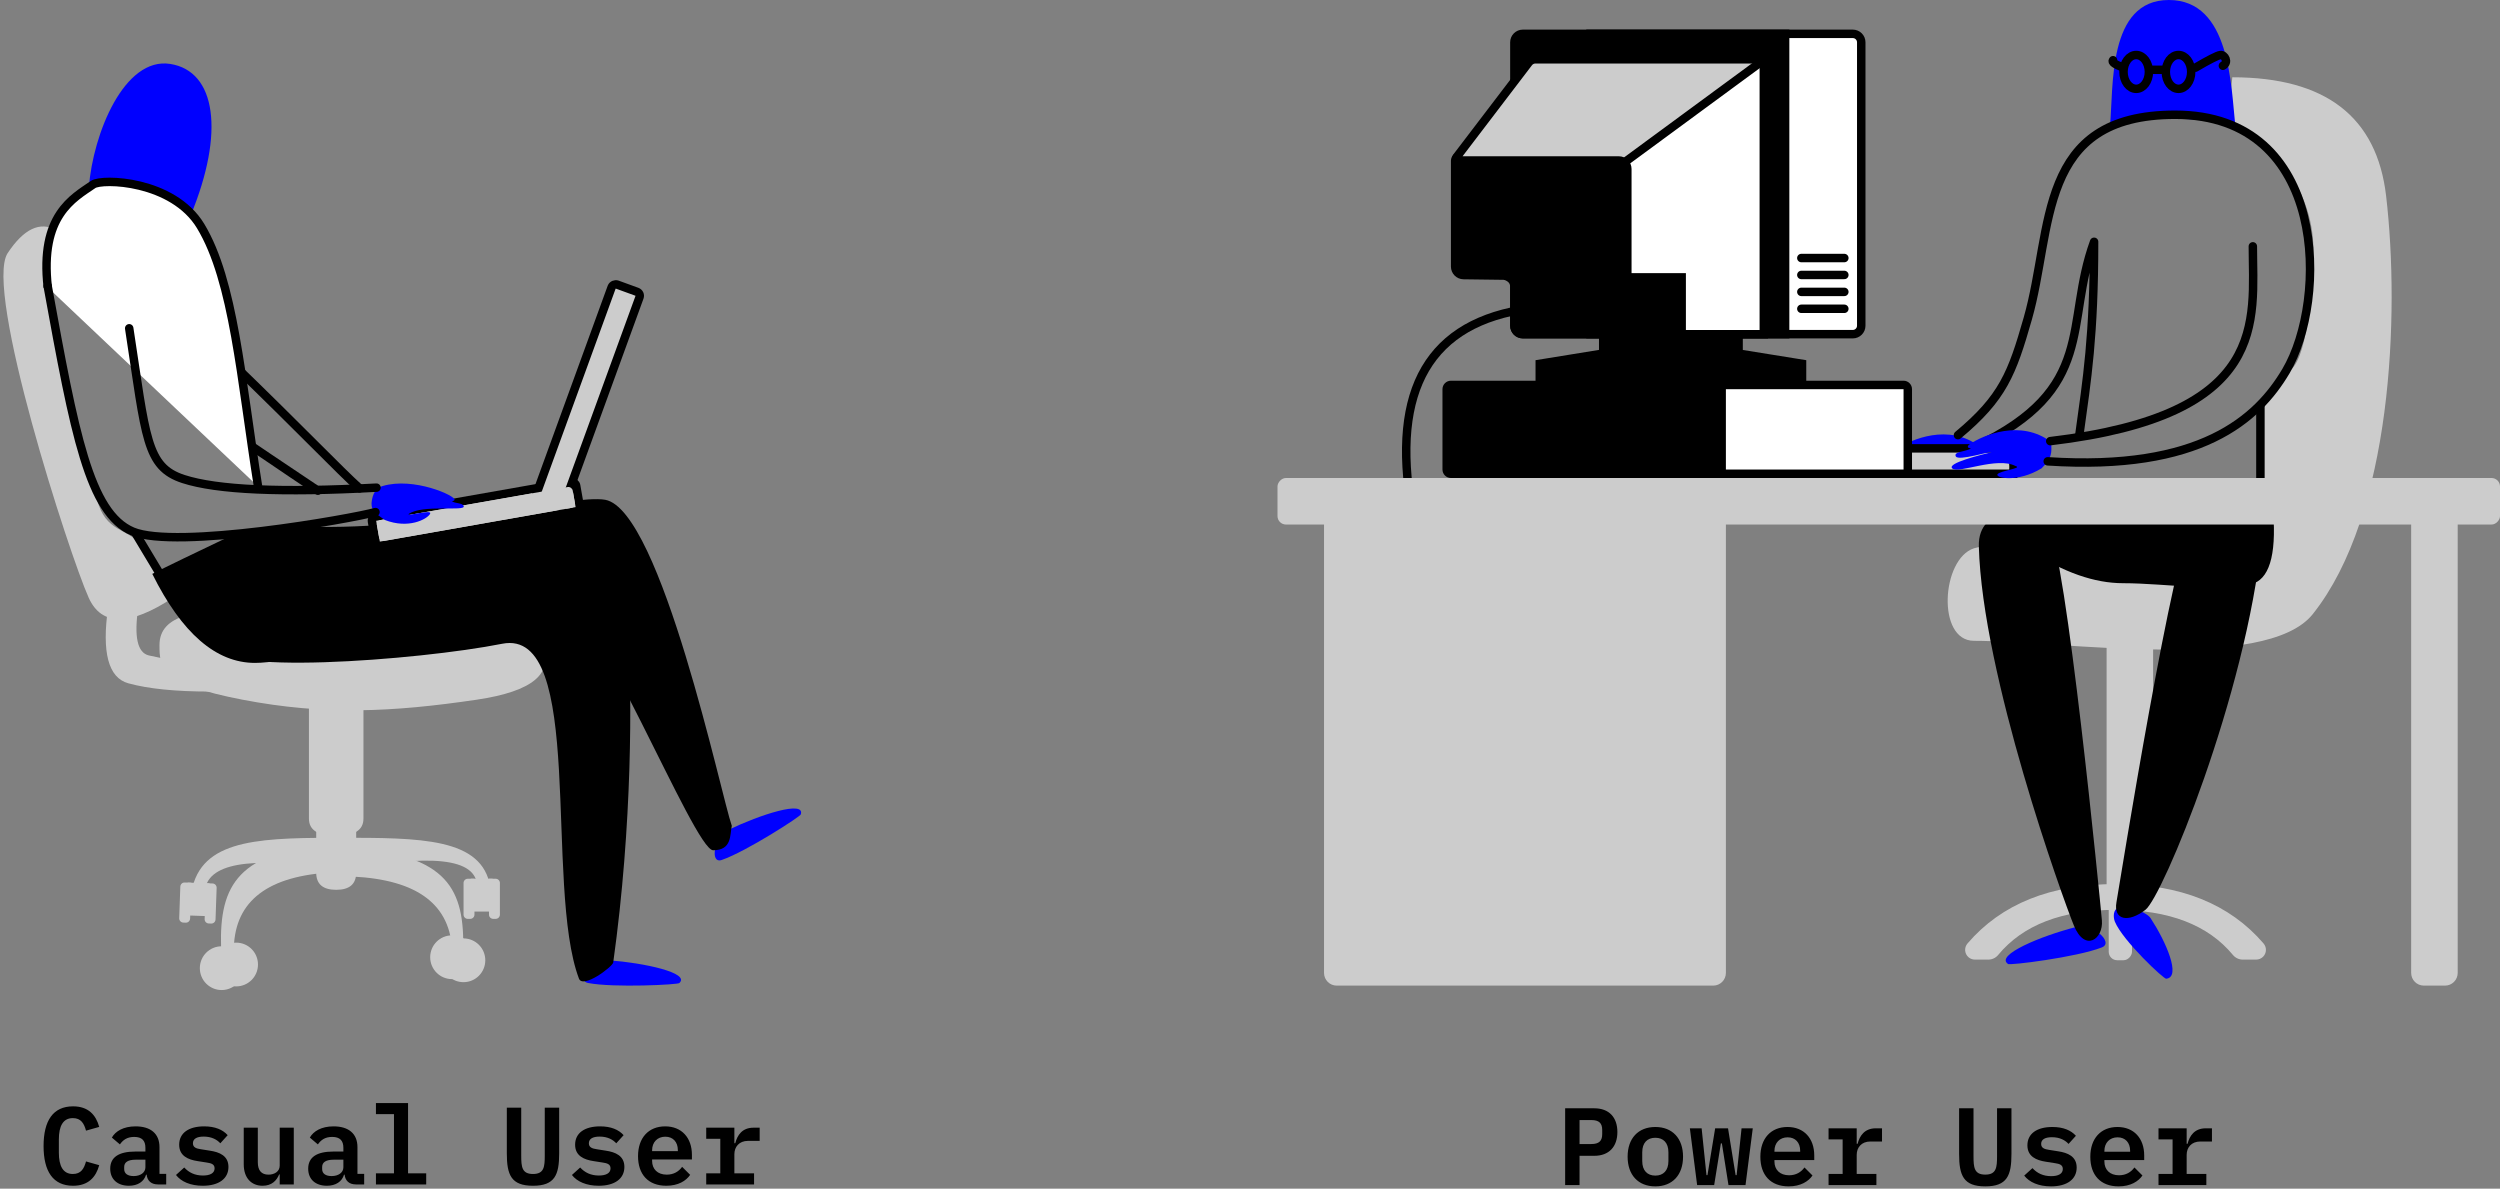<?xml version="1.0" encoding="UTF-8"?>
<svg width="591px" height="281px" viewBox="0 0 591 281" version="1.1" xmlns="http://www.w3.org/2000/svg" xmlns:xlink="http://www.w3.org/1999/xlink">
    <rect x="0" y="0" width="591" height="281" fill="#808080" stroke="none"/>
    <!-- Generator: Sketch 50.2 (55047) - http://www.bohemiancoding.com/sketch -->
    <title>casualvspower</title>
    <desc>Created with Sketch.</desc>
    <defs></defs>
    <g id="Page-1" stroke="none" stroke-width="1" fill="none" fill-rule="evenodd">
        <g id="sketches" transform="translate(-1644, -462)">
            <g id="casualvspower" transform="translate(1644, 426)">
                <g id="Group-20" transform="translate(0, 51)">
                    <g id="chair" transform="translate(0, 38)" fill="#CCCCCC">
                        <path d="M13.316,1.389 C9.459,-0.724 5.626,1.087 1.818,6.824 C-3.894,15.428 16.405,78.154 20.964,88.295 C24.003,95.056 30.651,95.056 40.909,88.295 C37.66,82.644 35.014,78.417 32.972,75.615 C30.18,71.783 24.965,72.938 22.956,65.132 C16.952,41.8 12.469,25.314 11.838,19.578 C10.978,11.753 11.471,5.69 13.316,1.389 Z" id="Path-108"></path>
                        <path d="M44.067,92.491 C39.823,93.656 37.701,95.986 37.701,99.481 C37.701,104.722 37.888,108.678 57.315,112.406 C76.743,116.133 92.777,115.356 112.714,112.406 C126.004,110.439 131.097,106.131 127.992,99.481 L44.067,92.491 Z" id="Path-109"></path>
                        <path d="M74.75,109.318 L84.201,109.318 L84.201,153.286 C84.201,155.998 82.626,157.353 79.476,157.353 C76.325,157.353 74.75,155.998 74.75,153.286 L74.75,109.318 Z" id="Rectangle-24"></path>
                        <path d="M73.032,96.558 L85.92,96.558 L85.92,140.527 C85.92,143.238 83.772,144.594 79.476,144.594 C75.18,144.594 73.032,143.238 73.032,140.527 L73.032,96.558 Z" id="Rectangle-24-Copy"></path>
                        <path d="M25.566,90.528 C24.017,101.229 25.608,107.23 30.34,108.533 C35.071,109.835 41.51,110.486 49.655,110.486 L49.655,104.378 C42.749,103.402 37.931,102.593 35.202,101.951 C32.473,101.31 31.641,97.502 32.705,90.528 L25.566,90.528 Z" id="Path-110"></path>
                        <path d="M82,145.047 C62.425,145.047 48.502,145.047 45.523,156.622 C45.523,157.76 47.853,157.235 48.612,156.622 C50.243,150.566 61.373,149.377 82,153.054 C82,148.866 82,146.197 82,145.047 Z" id="Path-111"></path>
                        <path d="M115.896,145.047 C96.32,145.047 81.949,145.047 80,156.622 C80,157.76 82.359,157.235 83.118,156.622 C83.118,149.837 94.044,148.648 115.896,153.054 C115.896,148.866 115.896,146.197 115.896,145.047 Z" id="Path-111-Copy" transform="translate(97.948, 151.17) scale(-1, 1) translate(-97.948, -151.17) "></path>
                        <g id="Group-18" transform="translate(46.985, 160.742) rotate(2) translate(-46.985, -160.742) translate(42.485, 155.742)">
                            <path d="M1,0 L2.578,0 L2.578,8.483 C2.578,9.036 2.13,9.483 1.578,9.483 L1,9.483 C0.448,9.483 6.76353751e-17,9.036 0,8.483 L0,1 C-6.76353751e-17,0.448 0.448,1.01453063e-16 1,0 Z" id="Rectangle-25"></path>
                            <rect id="Rectangle-8" x="1.718" y="0" width="5.155" height="7.759"></rect>
                            <path d="M6.014,0 L7.592,-1.11022302e-16 C8.144,-2.12475365e-16 8.592,0.448 8.592,1 L8.592,8.483 C8.592,9.036 8.144,9.483 7.592,9.483 L7.014,9.483 C6.462,9.483 6.014,9.036 6.014,8.483 L6.014,0 Z" id="Rectangle-9"></path>
                        </g>
                        <g id="Group-18-Copy" transform="translate(47.241, 168.115)">
                            <ellipse id="Oval-6" cx="62.328" cy="5.897" rx="5.155" ry="5.173"></ellipse>
                            <ellipse id="Oval-6-Copy" cx="59.609" cy="5.173" rx="5.155" ry="5.173"></ellipse>
                            <ellipse id="Oval-6-Copy-2" cx="5.155" cy="7.759" rx="5.155" ry="5.173"></ellipse>
                            <ellipse id="Oval-6-Copy-3" cx="8.592" cy="6.897" rx="5.155" ry="5.173"></ellipse>
                        </g>
                        <g id="Group-19" transform="translate(109.584, 154.735)">
                            <path d="M1,0 L2.578,0 L2.578,8.483 C2.578,9.036 2.13,9.483 1.578,9.483 L1,9.483 C0.448,9.483 6.76353751e-17,9.036 0,8.483 L0,1 C-6.76353751e-17,0.448 0.448,1.01453063e-16 1,0 Z" id="Rectangle-25"></path>
                            <rect id="Rectangle-8" x="1.718" y="0" width="5.155" height="7.759"></rect>
                            <path d="M6.014,0 L7.592,0 C8.144,-1.01453063e-16 8.592,0.448 8.592,1 L8.592,8.483 C8.592,9.036 8.144,9.483 7.592,9.483 L7.014,9.483 C6.462,9.483 6.014,9.036 6.014,8.483 L6.014,0 Z" id="Rectangle-9"></path>
                        </g>
                    </g>
                    <path d="M21,29.334 C29.4,27.942 38.828,31.222 45.045,36 C53.21,16.28 51.064,1.804 40.232,0.111 C29.4,-1.582 22.001,16.501 21,29.334 Z" id="Path-3" fill="#0000FF"></path>
                    <path d="M55,71 C71.353,86.803 80.212,96.14 85,100.449 M75.152,101 C72.719,99.457 66.515,95.24 59.148,90.239 C59.075,90.19 58.984,90.152 58.902,90.107 L75.152,101 Z" id="Path-104" stroke="#000000" stroke-width="2" stroke-linecap="round" stroke-linejoin="round"></path>
                    <path d="M11.3,52.953 C9.357,35.948 17.306,31.856 22.009,28.614 C24.148,27.139 40.864,27.582 47.424,38.434 C55.279,51.431 56.924,74.354 61,100" id="Path-102" stroke="#000000" stroke-width="2" fill="#FFFFFF"></path>
                    <path d="M184.076,178.011 C175.747,178.618 164.792,180.996 167.389,183.378 C167.389,183.772 182.977,184.555 188.982,183.378 C191.959,182.794 187.822,177.738 184.076,178.011 Z" id="Path-6-Copy" fill="#0000FF" transform="translate(178.5, 181) scale(-1, 1) rotate(30) translate(-178.5, -181) "></path>
                    <path d="M155.076,212.011 C146.747,212.618 135.792,214.996 138.389,217.378 C138.389,217.772 153.977,218.555 159.982,217.378 C162.959,216.794 158.822,211.738 155.076,212.011 Z" id="Path-6-Copy-5" fill="#0000FF" transform="translate(149.5, 215) scale(-1, 1) translate(-149.5, -215) "></path>
                    <path d="M36,120.664 C42.976,134.695 51.071,141.711 60.285,141.711 C74.107,141.711 123.054,125.666 131.631,125.666 C140.209,125.666 164.063,186 168.59,186 C173.118,186 172.517,182.278 173,180.229 C170.606,173.589 156.307,105.549 143.069,103.148 C135.51,101.776 101.624,110.437 72.901,109.496 C68.089,109.338 65.228,109.976 56.533,110.728 C46.03,115.729 39.186,119.041 36,120.664 Z" id="Path-105" fill="#000000"></path>
                    <rect id="Rectangle-23" stroke="#000000" stroke-width="2" fill="#CCCCCC" transform="translate(112.5, 106.5) rotate(-10) translate(-112.5, -106.5) " x="88" y="103" width="49" height="7" rx="1"></rect>
                    <rect id="Rectangle-23-Copy" stroke="#000000" stroke-width="2" fill="#CCCCCC" transform="translate(139, 78.5) rotate(110) translate(-139, -78.5) " x="112" y="75" width="54" height="7" rx="1"></rect>
                    <rect id="Rectangle-23" fill="#CCCCCC" transform="translate(112.5, 106.5) rotate(-10) translate(-112.5, -106.5) " x="89" y="104" width="47" height="5" rx="1"></rect>
                    <path d="M92.679,112.062 C90.954,110.583 90.851,109.319 91.102,108.253 C92.861,100.793 101.765,94.395 102.439,95.146 C102.67,95.403 102.31,95.901 102.479,95.815 C103.327,95.383 104.002,93.804 104.837,94.02 C106.106,94.349 99.522,102.266 99.911,106.207 C100.242,106.97 101.713,100.556 102.43,101.84 C103.148,103.124 102.979,108.073 98.329,111.785 C95.547,113.135 94.404,113.542 92.679,112.062 Z" id="Path-4-Copy-7" fill="#0000FF" transform="translate(98, 103.5) rotate(60) translate(-98, -103.5) "></path>
                    <path d="M89,100.281 C66.516,101.51 51.298,100.829 43.344,98.239 C34.502,95.36 34.524,88.49 30.544,62.606 M11.266,52.608 C17.611,87.47 21.112,106.318 31.356,110.652 C41.6,114.987 83.209,107.616 88.762,106.052" id="Path-103" stroke="#000000" stroke-width="2" stroke-linecap="round" stroke-linejoin="round"></path>
                    <path d="M32,111 L38,121" id="Path-106" stroke="#000000" stroke-width="2"></path>
                    <path d="M52.161,137.188 C48.803,144.866 98.816,141.143 118.703,137.188 C138.59,133.234 128.588,194.389 136.867,216.353 C137.823,218.797 144.696,213.607 144.963,212.559 C149.561,179.559 149.358,149.406 148.543,134.879 C148,125.194 144.824,117.901 139.014,113 C83.351,124.007 54.4,132.069 52.161,137.188 Z" id="Path-107" fill="#000000"></path>
                    <path d="M82.004,196.381 C63.65,183.476 55.161,186.375 45.842,198.181 C45.842,199.364 47.229,200.761 48.158,200.124 C55.541,191.81 65.358,192.308 77.609,201.618 C80.539,199.323 82.004,197.577 82.004,196.381 Z" id="Path-111-Copy-3" fill="#CCCCCC" transform="translate(63.923, 194.775) rotate(-40) translate(-63.923, -194.775) "></path>
                    <path d="M116.003,197.262 C97.649,184.357 89.488,187.531 80.17,199.337 C80.17,200.521 81.229,201.642 82.157,201.005 C89.54,192.691 99.357,193.189 111.608,202.499 C114.538,200.204 116.003,198.458 116.003,197.262 Z" id="Path-111-Copy-4" fill="#CCCCCC" transform="translate(98.086, 195.714) scale(-1, 1) rotate(-40) translate(-98.086, -195.714) "></path>
                </g>
                <path d="M17.268,316.312 C12.536,316.312 10.3,312.906 10.3,306.926 C10.3,300.946 12.536,297.54 17.268,297.54 C20.882,297.54 22.676,299.568 23.456,302.402 L20.336,303.286 C19.868,301.596 19.166,300.322 17.216,300.322 C14.876,300.322 13.914,302.246 13.914,305.366 L13.914,308.486 C13.914,311.606 14.876,313.53 17.216,313.53 C19.166,313.53 19.868,312.256 20.336,310.566 L23.456,311.45 C22.676,314.284 20.882,316.312 17.268,316.312 Z M39.29,316 L37.34,316 C35.728,316 34.818,315.116 34.662,313.686 L34.532,313.686 C34.038,315.35 32.556,316.312 30.476,316.312 C27.798,316.312 26.056,314.804 26.056,312.282 C26.056,309.578 28.058,308.226 32.01,308.226 L34.376,308.226 L34.376,307.342 C34.376,305.652 33.57,304.768 31.724,304.768 C30.034,304.768 29.072,305.496 28.344,306.536 L26.446,304.924 C27.278,303.442 29.15,302.272 32.062,302.272 C35.572,302.272 37.704,303.962 37.704,307.186 L37.704,313.504 L39.29,313.504 L39.29,316 Z M31.594,314.024 C33.18,314.024 34.376,313.218 34.376,311.944 L34.376,310.15 L32.088,310.15 C30.268,310.15 29.358,310.748 29.358,311.866 L29.358,312.386 C29.358,313.452 30.216,314.024 31.594,314.024 Z M47.948,316.312 C45.01,316.312 42.8,315.324 41.604,313.764 L43.554,311.996 C44.646,313.192 46.076,313.894 47.974,313.894 C49.638,313.894 50.73,313.348 50.73,312.204 C50.73,311.242 49.976,310.982 48.884,310.826 L46.726,310.488 C44.49,310.15 42.358,309.266 42.358,306.614 C42.358,303.832 44.62,302.272 48.26,302.272 C50.834,302.272 52.654,303.052 53.824,304.352 L52.082,306.276 C51.328,305.444 50.08,304.69 48.156,304.69 C46.492,304.69 45.608,305.236 45.608,306.276 C45.608,307.238 46.388,307.524 47.48,307.68 L49.612,308.018 C51.874,308.356 54.006,309.214 54.006,311.866 C54.006,314.622 51.744,316.312 47.948,316.312 Z M66.122,316 L66.122,313.634 L65.992,313.634 C65.394,315.09 64.25,316.312 62.066,316.312 C59.44,316.312 57.62,314.492 57.62,311.242 L57.62,302.584 L60.948,302.584 L60.948,310.774 C60.948,312.698 61.806,313.686 63.47,313.686 C64.822,313.686 66.122,312.984 66.122,311.554 L66.122,302.584 L69.45,302.584 L69.45,316 L66.122,316 Z M86.09,316 L84.14,316 C82.528,316 81.618,315.116 81.462,313.686 L81.332,313.686 C80.838,315.35 79.356,316.312 77.276,316.312 C74.598,316.312 72.856,314.804 72.856,312.282 C72.856,309.578 74.858,308.226 78.81,308.226 L81.176,308.226 L81.176,307.342 C81.176,305.652 80.37,304.768 78.524,304.768 C76.834,304.768 75.872,305.496 75.144,306.536 L73.246,304.924 C74.078,303.442 75.95,302.272 78.862,302.272 C82.372,302.272 84.504,303.962 84.504,307.186 L84.504,313.504 L86.09,313.504 L86.09,316 Z M78.394,314.024 C79.98,314.024 81.176,313.218 81.176,311.944 L81.176,310.15 L78.888,310.15 C77.068,310.15 76.158,310.748 76.158,311.866 L76.158,312.386 C76.158,313.452 77.016,314.024 78.394,314.024 Z M88.872,316 L88.872,313.374 L93.136,313.374 L93.136,299.386 L88.872,299.386 L88.872,296.76 L96.464,296.76 L96.464,313.374 L100.754,313.374 L100.754,316 L88.872,316 Z M119.812,297.852 L123.218,297.852 L123.218,309.162 C123.218,311.84 123.374,313.53 126,313.53 C128.626,313.53 128.782,311.84 128.782,309.162 L128.782,297.852 L132.188,297.852 L132.188,308.642 C132.188,313.738 131.174,316.312 126,316.312 C120.826,316.312 119.812,313.738 119.812,308.642 L119.812,297.852 Z M141.548,316.312 C138.61,316.312 136.4,315.324 135.204,313.764 L137.154,311.996 C138.246,313.192 139.676,313.894 141.574,313.894 C143.238,313.894 144.33,313.348 144.33,312.204 C144.33,311.242 143.576,310.982 142.484,310.826 L140.326,310.488 C138.09,310.15 135.958,309.266 135.958,306.614 C135.958,303.832 138.22,302.272 141.86,302.272 C144.434,302.272 146.254,303.052 147.424,304.352 L145.682,306.276 C144.928,305.444 143.68,304.69 141.756,304.69 C140.092,304.69 139.208,305.236 139.208,306.276 C139.208,307.238 139.988,307.524 141.08,307.68 L143.212,308.018 C145.474,308.356 147.606,309.214 147.606,311.866 C147.606,314.622 145.344,316.312 141.548,316.312 Z M157.512,316.312 C153.222,316.312 150.83,313.608 150.83,309.318 C150.83,304.976 153.326,302.272 157.252,302.272 C161.126,302.272 163.57,304.95 163.57,309.006 L163.57,310.098 L154.158,310.098 L154.158,310.436 C154.158,312.36 155.432,313.686 157.616,313.686 C159.254,313.686 160.45,312.958 161.256,311.84 L163.154,313.738 C162.192,315.142 160.346,316.312 157.512,316.312 Z M157.278,304.716 C155.406,304.716 154.158,306.016 154.158,307.94 L154.158,308.122 L160.242,308.122 L160.242,307.888 C160.242,305.964 159.098,304.716 157.278,304.716 Z M166.95,316 L166.95,313.374 L170.278,313.374 L170.278,305.21 L166.95,305.21 L166.95,302.584 L173.606,302.584 L173.606,306.25 L173.814,306.25 C174.308,304.352 175.452,302.584 178.13,302.584 L179.586,302.584 L179.586,305.704 L176.83,305.704 C174.724,305.704 173.606,307.134 173.606,308.85 L173.606,313.374 L178.26,313.374 L178.26,316 L166.95,316 Z" id="Casual-User" fill="#000000"></path>
                <path d="M373.406,316.148 L370,316.148 L370,298 L376.89,298 C380.4,298 382.35,300.158 382.35,303.616 C382.35,307.048 380.4,309.232 376.89,309.232 L373.406,309.232 L373.406,316.148 Z M373.406,300.782 L373.406,306.45 L376.188,306.45 C378.008,306.45 378.762,305.722 378.762,304.11 L378.762,303.122 C378.762,301.51 378.008,300.782 376.188,300.782 L373.406,300.782 Z M391.32,316.46 C387.264,316.46 384.768,313.756 384.768,309.44 C384.768,305.124 387.264,302.42 391.32,302.42 C395.376,302.42 397.872,305.124 397.872,309.44 C397.872,313.756 395.376,316.46 391.32,316.46 Z M391.32,313.912 C393.218,313.912 394.414,312.716 394.414,310.48 L394.414,308.4 C394.414,306.164 393.218,304.968 391.32,304.968 C389.422,304.968 388.226,306.164 388.226,308.4 L388.226,310.48 C388.226,312.716 389.422,313.912 391.32,313.912 Z M401.2,316.148 L399.484,302.732 L402.266,302.732 L403.41,313.808 L403.644,313.808 L405.464,302.732 L408.506,302.732 L410.3,313.808 L410.534,313.808 L411.704,302.732 L414.356,302.732 L412.64,316.148 L408.61,316.148 L407.05,306.294 L406.816,306.294 L405.23,316.148 L401.2,316.148 Z M422.832,316.46 C418.542,316.46 416.15,313.756 416.15,309.466 C416.15,305.124 418.646,302.42 422.572,302.42 C426.446,302.42 428.89,305.098 428.89,309.154 L428.89,310.246 L419.478,310.246 L419.478,310.584 C419.478,312.508 420.752,313.834 422.936,313.834 C424.574,313.834 425.77,313.106 426.576,311.988 L428.474,313.886 C427.512,315.29 425.666,316.46 422.832,316.46 Z M422.598,304.864 C420.726,304.864 419.478,306.164 419.478,308.088 L419.478,308.27 L425.562,308.27 L425.562,308.036 C425.562,306.112 424.418,304.864 422.598,304.864 Z M432.27,316.148 L432.27,313.522 L435.598,313.522 L435.598,305.358 L432.27,305.358 L432.27,302.732 L438.926,302.732 L438.926,306.398 L439.134,306.398 C439.628,304.5 440.772,302.732 443.45,302.732 L444.906,302.732 L444.906,305.852 L442.15,305.852 C440.044,305.852 438.926,307.282 438.926,308.998 L438.926,313.522 L443.58,313.522 L443.58,316.148 L432.27,316.148 Z M463.132,298 L466.538,298 L466.538,309.31 C466.538,311.988 466.694,313.678 469.32,313.678 C471.946,313.678 472.102,311.988 472.102,309.31 L472.102,298 L475.508,298 L475.508,308.79 C475.508,313.886 474.494,316.46 469.32,316.46 C464.146,316.46 463.132,313.886 463.132,308.79 L463.132,298 Z M484.868,316.46 C481.93,316.46 479.72,315.472 478.524,313.912 L480.474,312.144 C481.566,313.34 482.996,314.042 484.894,314.042 C486.558,314.042 487.65,313.496 487.65,312.352 C487.65,311.39 486.896,311.13 485.804,310.974 L483.646,310.636 C481.41,310.298 479.278,309.414 479.278,306.762 C479.278,303.98 481.54,302.42 485.18,302.42 C487.754,302.42 489.574,303.2 490.744,304.5 L489.002,306.424 C488.248,305.592 487,304.838 485.076,304.838 C483.412,304.838 482.528,305.384 482.528,306.424 C482.528,307.386 483.308,307.672 484.4,307.828 L486.532,308.166 C488.794,308.504 490.926,309.362 490.926,312.014 C490.926,314.77 488.664,316.46 484.868,316.46 Z M500.832,316.46 C496.542,316.46 494.15,313.756 494.15,309.466 C494.15,305.124 496.646,302.42 500.572,302.42 C504.446,302.42 506.89,305.098 506.89,309.154 L506.89,310.246 L497.478,310.246 L497.478,310.584 C497.478,312.508 498.752,313.834 500.936,313.834 C502.574,313.834 503.77,313.106 504.576,311.988 L506.474,313.886 C505.512,315.29 503.666,316.46 500.832,316.46 Z M500.598,304.864 C498.726,304.864 497.478,306.164 497.478,308.088 L497.478,308.27 L503.562,308.27 L503.562,308.036 C503.562,306.112 502.418,304.864 500.598,304.864 Z M510.27,316.148 L510.27,313.522 L513.598,313.522 L513.598,305.358 L510.27,305.358 L510.27,302.732 L516.926,302.732 L516.926,306.398 L517.134,306.398 C517.628,304.5 518.772,302.732 521.45,302.732 L522.906,302.732 L522.906,305.852 L520.15,305.852 C518.044,305.852 516.926,307.282 516.926,308.998 L516.926,313.522 L521.58,313.522 L521.58,316.148 L510.27,316.148 Z" id="Power-User" fill="#000000"></path>
                <g id="Group-23" transform="translate(446.5, 135.5) scale(-1, 1) translate(-446.5, -135.5) translate(302, 0)">
                    <path d="M55.888,259.046 C63.912,249.682 75.579,245 90.889,245 C106.197,245 117.863,249.681 125.888,259.042 L125.887,259.042 C126.717,260.009 126.605,261.465 125.637,262.294 C125.219,262.653 124.687,262.85 124.136,262.85 L120.954,262.85 C120.059,262.85 119.211,262.45 118.641,261.76 C112.769,254.648 103.518,251.092 90.889,251.092 C78.26,251.092 69.006,254.648 63.128,261.761 L63.128,261.761 C62.558,262.45 61.71,262.85 60.816,262.85 L57.638,262.85 C56.365,262.85 55.333,261.818 55.333,260.545 C55.333,259.995 55.53,259.463 55.888,259.046 Z" id="Path-119" fill="#CCCCCC"></path>
                    <rect id="Rectangle-31" fill="#CCCCCC" x="87" y="249" width="5.5" height="14" rx="2"></rect>
                    <path d="M26.923,82.313 C29.106,63.617 41.225,54.269 63.281,54.269 C64.081,61.13 63.666,65.151 62.038,66.331 C58.238,69.086 52.062,73.427 49.556,77.259 C43.823,86.022 43.843,94.334 44.272,98.107 C44.632,101.268 44.835,119.54 49.556,123.556 C51.135,124.899 56.096,129.174 56.815,134.186 C57.455,138.648 55.471,145.609 56.815,148.833 C58.773,153.531 62.141,159.127 66.916,165.621 C100.695,164.164 119.842,164.164 124.357,165.621 C132.048,168.104 133.213,187.488 124.357,187.488 C104.054,187.488 55.35,195.074 44.272,181.19 C25.522,157.69 23.649,110.358 26.923,82.313 Z" id="Rectangle-30" fill="#CCCCCC"></path>
                    <rect id="Rectangle-14" fill="#CCCCCC" x="82" y="183" width="11" height="63"></rect>
                    <path d="M53.788,155.12 L111,155.12 L111,166.208 C103.156,171.315 95.856,173.869 89.102,173.869 C78.97,173.869 64.057,176.268 58.113,173.869 C54.15,172.27 52.708,166.02 53.788,155.12 Z" id="Rectangle-29" fill="#000000"></path>
                    <g id="Group-21" transform="translate(74.802, 211.537) rotate(-10) translate(-74.802, -211.537) translate(63.802, 154.037)">
                        <path d="M14.691,101.027 C8.187,101.792 -0.676,104.38 1.353,107.381 C1.353,107.878 14.806,109.51 19.496,108.027 C20.429,107.731 22.095,106.546 21.429,105.188 C20.436,103.163 16.442,100.821 14.691,101.027 Z" id="Path-6-Copy-6" fill="#0000FF" transform="translate(11.32, 104.825) rotate(-40) translate(-11.32, -104.825) "></path>
                        <path d="M13.01,98.005 C9.559,94.238 -1.602,44.009 1.137,6.85 C1.869,-3.076 14.152,0.188 17.783,5.431 C21.413,10.675 20.072,93.069 20.072,97.42 C20.072,101.772 16.461,101.772 13.01,98.005 Z" id="Path-117" fill="#000000"></path>
                    </g>
                    <g id="Group-22" transform="translate(109.54, 209.552) rotate(10) translate(-109.54, -209.552) translate(93.04, 156.052)">
                        <path d="M26.818,100.012 C18.128,100.669 6.696,103.246 9.406,105.826 C9.406,106.253 25.671,107.101 31.938,105.826 C35.045,105.194 30.727,99.716 26.818,100.012 Z" id="Path-6-Copy" fill="#0000FF" transform="translate(21, 103.25) scale(-1, 1) translate(-21, -103.25) "></path>
                        <path d="M19.571,99.372 C17.502,92.693 3.158,38.428 5.015,8.143 C5.622,-1.748 18.179,-0.02 21.809,5.275 C25.439,10.57 26.287,94.391 26.287,98.785 C26.287,103.179 21.641,106.052 19.571,99.372 Z" id="Path-117-Copy" fill="#000000" transform="translate(15.568, 52.168) scale(-1, 1) rotate(5) translate(-15.568, -52.168) "></path>
                    </g>
                    <path d="M127.788,154.078 C125.113,145.464 131.746,138.409 134.887,136.143 C135.236,135.891 135.612,135.854 135.711,136.072 C135.827,136.328 135.642,136.864 135.775,136.742 C136.925,135.689 137.847,133.104 138.694,134.078 C139.541,135.053 134.723,141.259 134.889,141.631 C136.229,139.663 140.986,132.448 141.654,134.287 C142.323,136.126 135.346,143.245 135.997,148.1 C135.855,150.042 141.192,145.017 140.734,146.92 C140.276,148.824 139.583,149.943 134.399,154.078 C131.298,155.582 130.117,155.104 127.788,154.078 Z" id="Path-4-Copy-8" fill="#0000FF" transform="translate(134.433, 144.449) rotate(70) translate(-134.433, -144.449) "></path>
                    <path d="M115.051,148 L141,148 L141,142 L117.056,142 C116.672,142 116.321,142.22 116.155,142.567 C115.564,143.795 115.212,144.689 115.103,145.207 C114.988,145.749 114.967,146.69 115.051,148 Z" id="Rectangle-12" stroke="#000000" stroke-width="2" fill="#CCCCCC"></path>
                    <path d="M184,127 L184,148 L248,148 C248.552,148 249,147.552 249,147 L249,128 C249,127.448 248.552,127 248,127 L184,127 Z" id="Rectangle-17" stroke="#000000" stroke-width="2" fill="#000000"></path>
                    <path d="M184,148 L184,127 L141,127 C140.448,127 140,127.448 140,128 L140,147 C140,147.552 140.448,148 141,148 L184,148 Z" id="Rectangle-17-Copy" stroke="#000000" stroke-width="2" fill="#FFFFFF"></path>
                    <path d="M56.637,148.957 L56.637,132" id="Path-118" stroke="#000000" stroke-width="2" stroke-linecap="round"></path>
                    <polygon id="Rectangle-15" stroke="#000000" stroke-width="2" fill="#000000" points="165 122 179.118 119.724 212.974 119.724 227 122 227 126 165 126"></polygon>
                    <path d="M153,44 L215,44 L215,115 L153,115 C151.895,115 151,114.105 151,113 L151,46 C151,44.895 151.895,44 153,44 Z" id="Rectangle-10-Copy" stroke="#000000" stroke-width="2" fill="#FFFFFF"></path>
                    <path d="M155,101 L165.164,101" id="Line-3" stroke="#000000" stroke-width="2" stroke-linecap="round"></path>
                    <path d="M155,97 L165.164,97" id="Line-3-Copy-3" stroke="#000000" stroke-width="2" stroke-linecap="round"></path>
                    <path d="M155,105 L165.164,105" id="Line-3-Copy" stroke="#000000" stroke-width="2" stroke-linecap="round"></path>
                    <path d="M155,109 L165.164,109" id="Line-3-Copy-2" stroke="#000000" stroke-width="2" stroke-linecap="round"></path>
                    <rect id="Rectangle-13" stroke="#000000" stroke-width="2" fill="#000000" x="180" y="115" width="32" height="4.5"></rect>
                    <path d="M169,44 L231,44 C232.105,44 233,44.895 233,46 L233,113 C233,114.105 232.105,115 231,115 L169,115 L169,44 Z" id="Rectangle-10" stroke="#000000" stroke-width="2" fill="#000000"></path>
                    <path d="M180,101.166 L235.219,101.166 C233.74,101.637 233,102.521 233,103.816 C233,106.877 233,109.939 233,113 L233,113 C233,114.105 232.105,115 231,115 L180,115 L180,101.166 Z" id="Rectangle-10" stroke="#000000" stroke-width="2" fill="#000000"></path>
                    <path d="M224.779,108.484 C250.164,110.051 261.248,124.329 258.03,151.317" id="Path-115" stroke="#000000" stroke-width="2"></path>
                    <rect id="Rectangle-26" fill="#CCCCCC" x="0" y="149" width="289" height="11" rx="2"></rect>
                    <path d="M10,158 L21,158 L21,266 C21,267.657 19.657,269 18,269 L13,269 C11.343,269 10,267.657 10,266 L10,158 Z" id="Rectangle-27" fill="#CCCCCC"></path>
                    <path d="M183,158 L278,158 L278,266 C278,267.657 276.657,269 275,269 L186,269 C184.343,269 183,267.657 183,266 L183,158 Z" id="Rectangle-28" fill="#CCCCCC"></path>
                    <path d="M62.57,65.725 C72.319,63.075 83.916,63.86 92.195,65.725 C91.154,56.36 91.022,36 76.483,36 C61.945,36 63.44,56.571 62.57,65.725 Z" id="Path-3" fill="#0000FF" transform="translate(77.382, 50.863) scale(-1, 1) translate(-77.382, -50.863) "></path>
                    <ellipse id="Oval-4" stroke="#000000" stroke-width="2" cx="76" cy="53" rx="3" ry="4"></ellipse>
                    <ellipse id="Oval-4-Copy" stroke="#000000" stroke-width="2" cx="86" cy="53" rx="3" ry="4"></ellipse>
                    <path d="M79.5,52.5 L82.5,52.5" id="Line-2" stroke="#000000" stroke-width="2" stroke-linecap="square"></path>
                    <path d="M89,52 C91.036,51.241 91.862,50.653 91.475,50.235" id="Path-26" stroke="#000000" stroke-width="2" stroke-linecap="round" stroke-linejoin="round"></path>
                    <path d="M64.773,52 C67.981,50.119 69.939,49.124 70.646,49.013 C71.708,48.848 72.742,50.751 71.265,51.55" id="Path-26-Copy" stroke="#000000" stroke-width="2" stroke-linecap="round" stroke-linejoin="round" transform="translate(68.387, 50.502) scale(-1, 1) translate(-68.387, -50.502) "></path>
                    <path d="M95.957,141.554 C124.87,127.862 116.895,112.717 123.987,93.158 C123.987,115.363 122.306,125.796 120.519,138.674" id="Path" stroke="#000000" stroke-width="2" stroke-linecap="round" stroke-linejoin="round" transform="translate(109.972, 117.356) scale(-1, 1) translate(-109.972, -117.356) "></path>
                    <path d="M207,73 L246,73 C246.552,73 247,73.448 247,74 L247,99.026 C247,100.121 246.121,101.012 245.026,101.026 L205,101.556 L205,75 C205,73.895 205.895,73 207,73 Z" id="Rectangle-11" stroke="#000000" stroke-width="2" fill="#000000"></path>
                    <path d="M176.035,50.018 L228.042,50.018 C228.666,50.018 229.254,50.31 229.633,50.806 L246.658,73.139 C246.826,73.358 246.783,73.672 246.564,73.839 C246.477,73.906 246.37,73.942 246.261,73.942 L206.301,73.942 L206.301,101.572 L193.453,101.572 L193.453,115.018 L174.035,115.018 L174.035,52.018 C174.035,50.914 174.93,50.018 176.035,50.018 Z" id="Path-113" fill="#FFFFFF"></path>
                    <path d="M174.208,50.018 L227.513,50.018 C228.125,50.018 228.704,50.299 229.084,50.781 L246.844,73.32 C247.005,73.524 246.944,73.802 246.709,73.941 C246.623,73.991 246.522,74.018 246.418,74.018 L206.046,74.018" id="Path-113" fill="#CCCCCC"></path>
                    <path d="M176.035,50.018 L228.042,50.018 C228.666,50.018 229.254,50.31 229.633,50.806 L246.658,73.139 C246.826,73.358 246.783,73.672 246.564,73.839 C246.477,73.906 246.37,73.942 246.261,73.942 L208.301,73.942 C207.196,73.942 206.301,74.837 206.301,75.942 L206.301,101.572 L193.453,101.572 L193.453,115.018 L174.035,115.018 L174.035,52.018 C174.035,50.914 174.93,50.018 176.035,50.018 Z" id="Path-113" stroke="#000000" stroke-width="2"></path>
                    <path d="M110.788,153.078 C108.113,144.464 114.746,137.409 117.887,135.143 C118.236,134.891 118.612,134.854 118.711,135.072 C118.827,135.328 118.642,135.864 118.775,135.742 C119.925,134.689 120.847,132.104 121.694,133.078 C122.541,134.053 117.723,140.259 117.889,140.631 C119.229,138.663 123.986,131.448 124.654,133.287 C125.323,135.126 118.346,142.245 118.997,147.1 C118.855,149.042 121.259,144.034 122.281,143.768 C123.303,143.502 122.583,148.943 117.399,153.078 C114.298,154.582 113.117,154.104 110.788,153.078 Z" id="Path-4-Copy-3" fill="#0000FF" transform="translate(117.433, 143.449) rotate(70) translate(-117.433, -143.449) "></path>
                    <path d="M44.902,69.608 C55.548,78.456 57.707,84.237 61.398,97.145 C67.48,118.411 63.4,145.349 96.248,145.349 C132.553,145.349 132.355,101.541 122.45,84.773 C115.711,73.365 102.186,61.069 66.119,63.418" id="Path" stroke="#000000" stroke-width="2" stroke-linecap="round" stroke-linejoin="round" transform="translate(86.518, 104.238) scale(-1, -1) translate(-86.518, -104.238) "></path>
                    <path d="M58.428,94.235 C58.428,111.911 54.162,134.107 106.324,140.286" id="Path-116" stroke="#000000" stroke-width="2" stroke-linecap="round"></path>
                    <path d="M174.5,50.5 L208.5,75.5" id="Line-9" stroke="#000000" stroke-width="2" stroke-linecap="square"></path>
                </g>
            </g>
        </g>
    </g>
</svg>